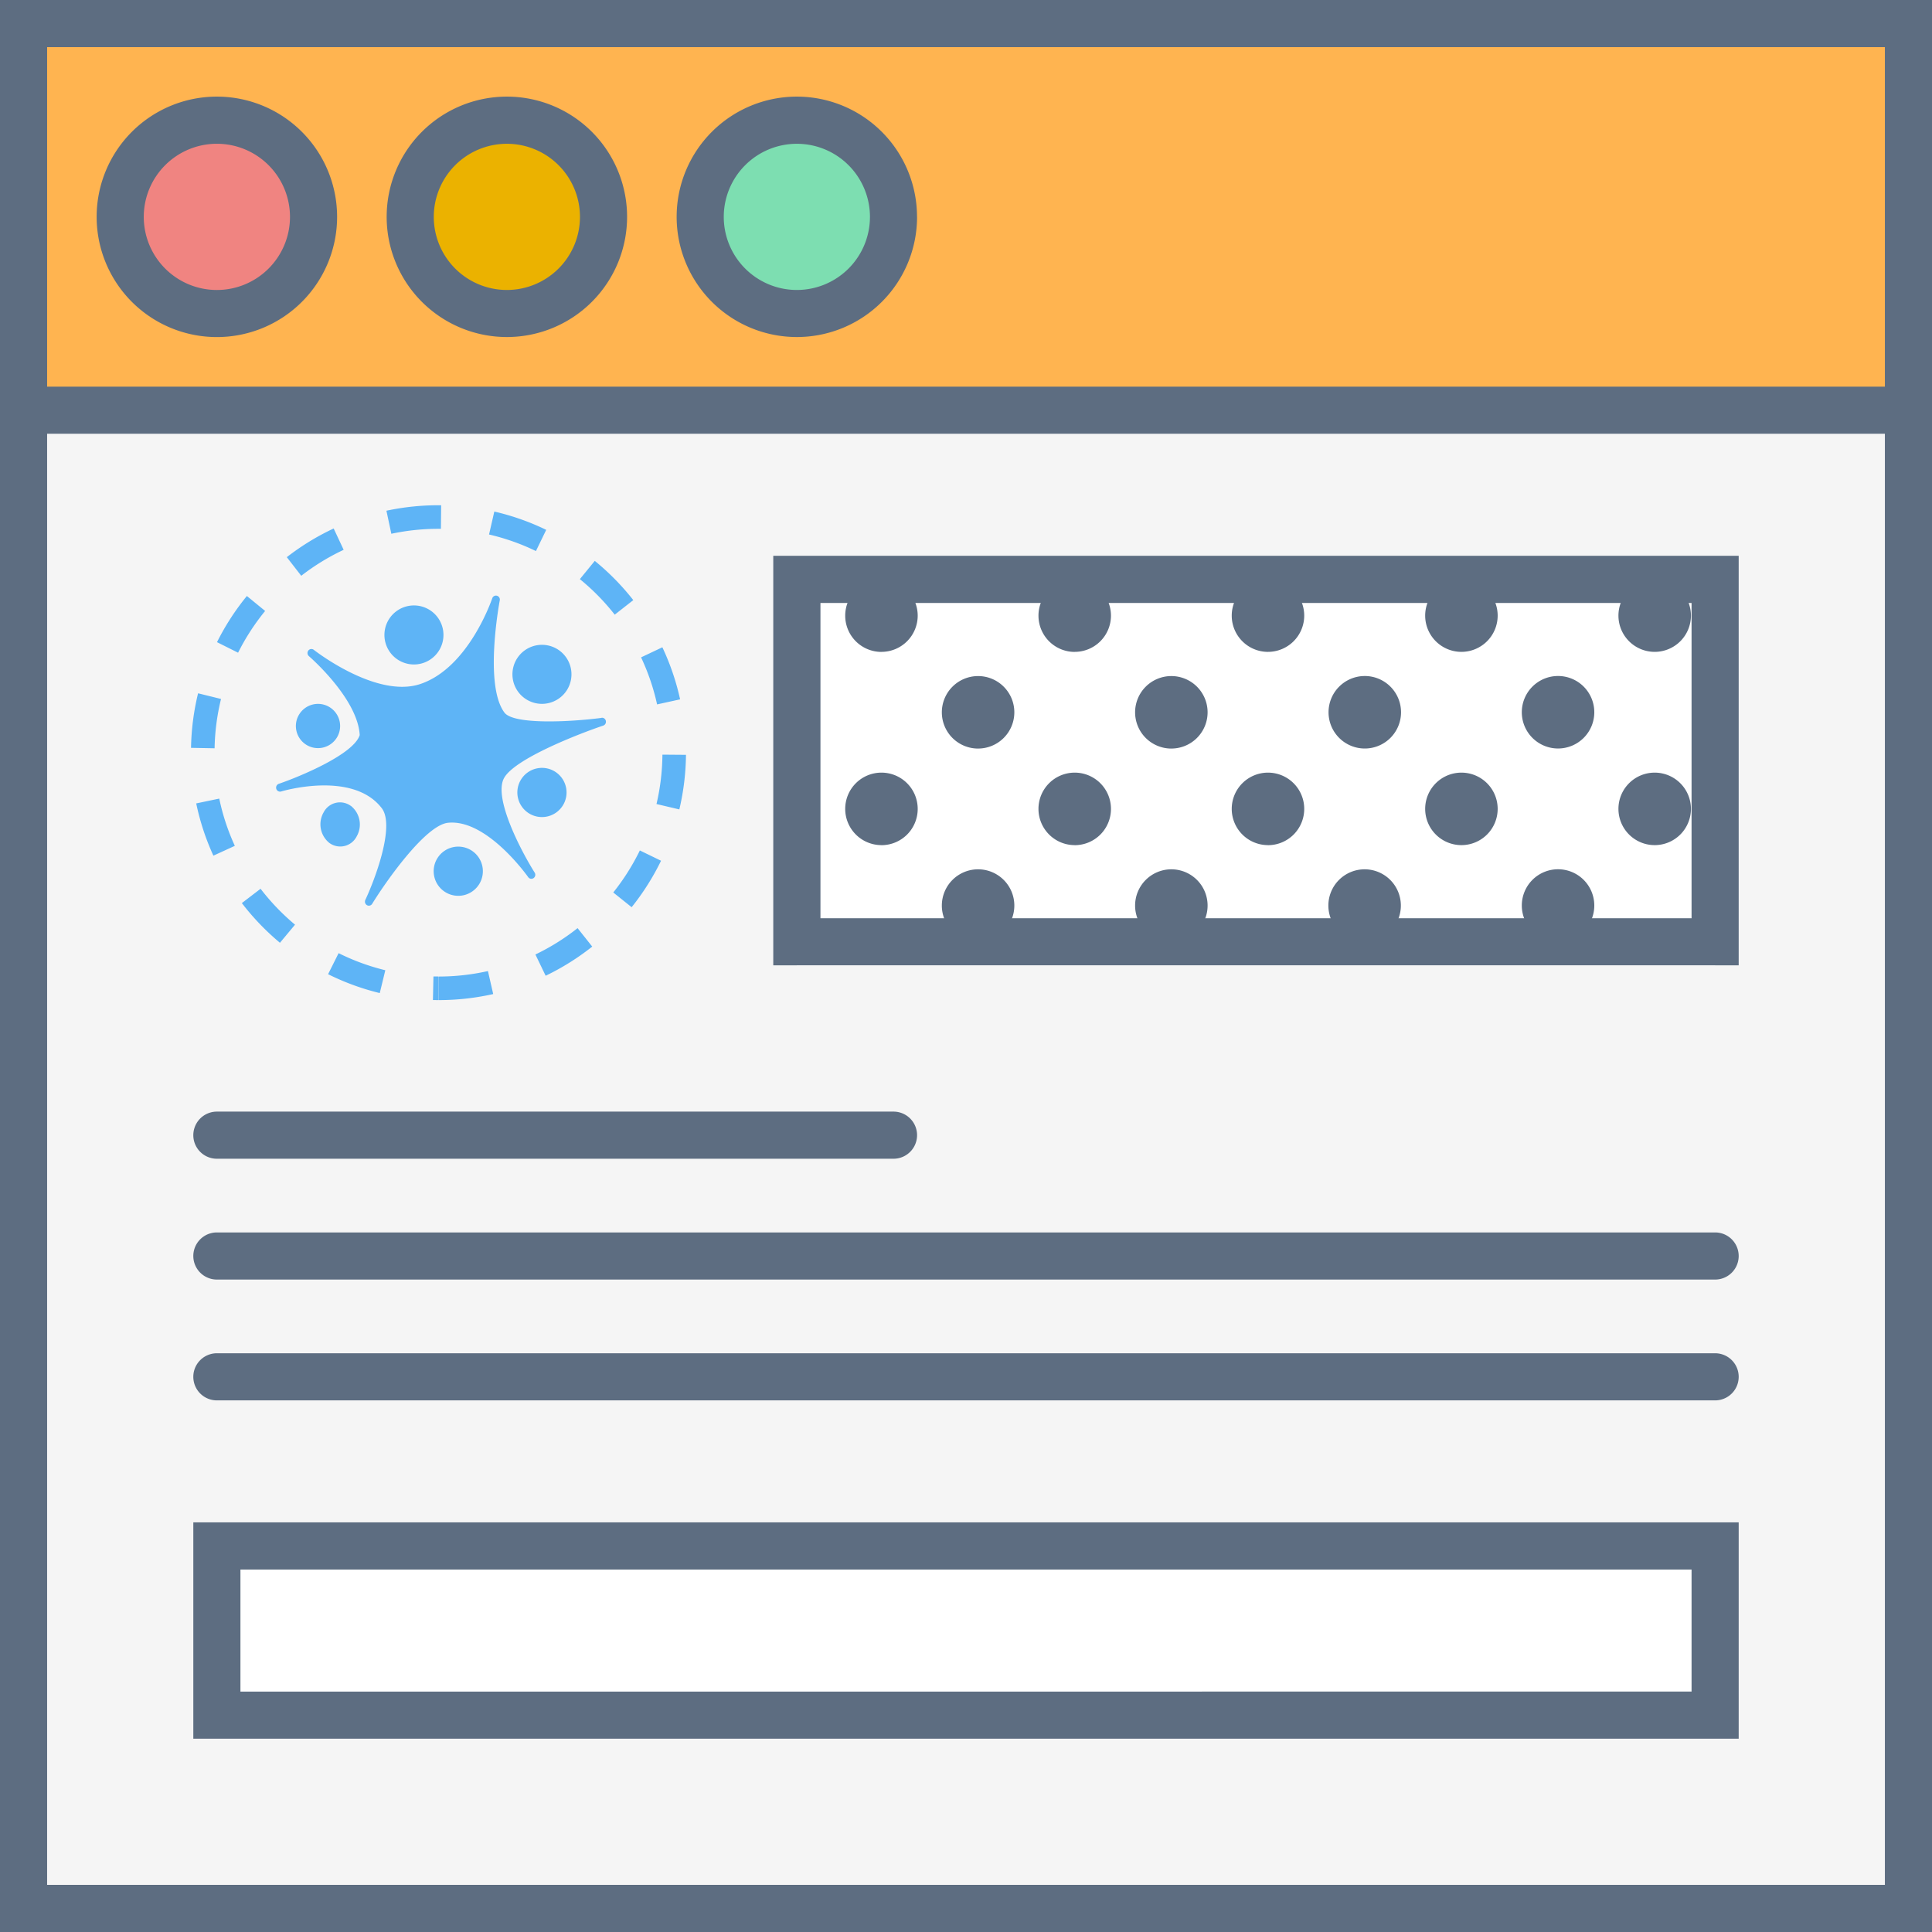 <svg xmlns="http://www.w3.org/2000/svg" width="109.964" height="109.964" viewBox="0 0 109.964 109.964"><rect x="0" y="0" width="109.964" height="109.964" fill="#333333" stroke="none"/><defs><style>.a{fill:#f5f5f5;}.a,.c,.d,.e,.f,.g,.h{fill-rule:evenodd;}.b,.h{fill:#5d6d81;}.c{fill:#ffb450;}.d{fill:#f08481;}.e{fill:#ebb200;}.f{fill:#7ddeb1;}.g{fill:#fff;}.i{fill:#5eb4f6;}</style></defs><path class="a" d="M10,117.282H117.282V10H10Z" transform="translate(-8.659 -8.659)"/><path class="b" d="M9,118.964V9H118.965V118.964Zm2.682-2.682h104.6V11.682H11.682Z" transform="translate(-9 -9)"/><path class="c" d="M10,32.006H117.282V10H10Z" transform="translate(-8.659 -8.659)"/><path class="b" d="M9,33.688V9H118.965V33.688Zm2.682-2.682h104.6V11.682H11.682Z" transform="translate(-9 -9)"/><path class="d" d="M25.106,19.6a5.5,5.5,0,1,1-5.5-5.5,5.5,5.5,0,0,1,5.5,5.5" transform="translate(-7.26 -7.26)"/><path class="b" d="M24.106,19.945a4.161,4.161,0,1,0-4.161,4.161,4.161,4.161,0,0,0,4.161-4.161Zm2.682,0A6.843,6.843,0,1,1,19.946,13.1,6.843,6.843,0,0,1,26.788,19.945Z" transform="translate(-7.601 -7.601)"/><path class="e" d="M37.413,19.6a5.5,5.5,0,1,1-5.5-5.5,5.5,5.5,0,0,1,5.5,5.5" transform="translate(-3.062 -7.26)"/><path class="b" d="M36.413,19.945a4.16,4.16,0,1,0-4.16,4.16A4.16,4.16,0,0,0,36.413,19.945Zm2.682,0A6.842,6.842,0,1,1,32.253,13.1,6.842,6.842,0,0,1,39.095,19.945Z" transform="translate(-3.403 -7.601)"/><path class="f" d="M49.721,19.6a5.5,5.5,0,1,1-5.5-5.5,5.5,5.5,0,0,1,5.5,5.5" transform="translate(1.135 -7.26)"/><path class="b" d="M48.721,19.945a4.16,4.16,0,1,0-4.16,4.16,4.16,4.16,0,0,0,4.16-4.16Zm2.682,0A6.842,6.842,0,1,1,44.561,13.1,6.842,6.842,0,0,1,51.4,19.945Z" transform="translate(0.794 -7.601)"/><path class="g" d="M18.205,84.244h85.276V74.615H18.2Z" transform="translate(-5.861 13.376)"/><path class="b" d="M17.205,85.926V73.615h87.958V85.926Zm85.276-2.682V76.3H19.887v6.947Z" transform="translate(-6.202 13.035)"/><path class="g" d="M42.82,55.247H95.087V34.615H42.82Z" transform="translate(2.534 -0.265)"/><path class="b" d="M50.214,55.9V32.59h54.949V55.9Zm52.267-2.682V35.272H52.9V53.22H102.48ZM18.546,66.907a1.341,1.341,0,1,1,0-2.682H57.058a1.341,1.341,0,1,1,0,2.682Zm0,6.877a1.341,1.341,0,1,1,0-2.682h85.276a1.341,1.341,0,0,1,0,2.682H18.546Zm0,6.877a1.341,1.341,0,1,1,0-2.682h85.276a1.341,1.341,0,0,1,0,2.682H18.546Z" transform="translate(-6.202 -0.955)"/><path class="h" d="M90.947,37.716a2.063,2.063,0,1,1,2.063-2.063,2.063,2.063,0,0,1-2.063,2.063m0,11a2.063,2.063,0,1,1,2.063-2.063,2.063,2.063,0,0,1-2.063,2.063m-5.5-5.5a2.063,2.063,0,1,1,2.063-2.064,2.063,2.063,0,0,1-2.063,2.064m-5.5-5.5a2.063,2.063,0,1,1,2.063-2.063,2.063,2.063,0,0,1-2.063,2.063m0,11a2.063,2.063,0,1,1,2.063-2.063,2.063,2.063,0,0,1-2.063,2.063m5.5,5.5a2.063,2.063,0,1,1,2.063-2.062,2.063,2.063,0,0,1-2.063,2.063m-11-11a2.063,2.063,0,1,1,2.063-2.064,2.063,2.063,0,0,1-2.063,2.064m-5.5-5.5A2.063,2.063,0,1,1,71,35.653a2.063,2.063,0,0,1-2.063,2.063m0,11A2.063,2.063,0,1,1,71,46.656a2.063,2.063,0,0,1-2.063,2.063m5.5,5.5a2.063,2.063,0,1,1,2.063-2.062,2.063,2.063,0,0,1-2.063,2.063m-11-11A2.063,2.063,0,1,1,65.5,41.155a2.063,2.063,0,0,1-2.063,2.064m-5.5-5.5A2.063,2.063,0,1,1,60,35.653a2.063,2.063,0,0,1-2.063,2.063m0,11A2.063,2.063,0,1,1,60,46.656a2.063,2.063,0,0,1-2.063,2.063m5.5,5.5A2.063,2.063,0,1,1,65.5,52.158,2.063,2.063,0,0,1,63.44,54.22m-11-11A2.063,2.063,0,1,1,54.5,41.155a2.063,2.063,0,0,1-2.062,2.064m-5.5-5.5A2.063,2.063,0,1,1,49,35.653a2.063,2.063,0,0,1-2.063,2.063m0,11A2.063,2.063,0,1,1,49,46.656a2.063,2.063,0,0,1-2.063,2.063m5.5,5.5A2.063,2.063,0,1,1,54.5,52.158a2.063,2.063,0,0,1-2.063,2.062" transform="translate(3.233 -0.614)"/><path class="i" d="M31.19,58.61V57.269a12.81,12.81,0,0,0,2.816-.312l.3,1.309A14.163,14.163,0,0,1,31.19,58.61Zm6.1-1.388-.582-1.208a12.748,12.748,0,0,0,2.4-1.5l.834,1.05A14.1,14.1,0,0,1,37.295,57.222Zm4.895-3.9-1.046-.838a12.768,12.768,0,0,0,1.513-2.392l1.207.586a14.107,14.107,0,0,1-1.674,2.645ZM44.9,47.757,43.6,47.45a12.769,12.769,0,0,0,.337-2.811l1.341.011A14.136,14.136,0,0,1,44.9,47.757Zm.044-6.265-1.31.288a12.641,12.641,0,0,0-.912-2.678l1.212-.573a13.975,13.975,0,0,1,1.01,2.964Zm-2.666-5.647-1.055.827a12.822,12.822,0,0,0-1.985-2.022l.849-1.039A14.163,14.163,0,0,1,42.279,35.844Zm-4.955-4-.585,1.207a12.643,12.643,0,0,0-2.669-.943l.3-1.306a14.009,14.009,0,0,1,2.952,1.041Zm-5.98-1.4-.013,1.341h-.137a12.777,12.777,0,0,0-2.685.282l-.28-1.312a14.163,14.163,0,0,1,2.964-.312h.152Zm-6.118,1.321.569,1.215a12.81,12.81,0,0,0-2.414,1.478L22.558,33.4A14.082,14.082,0,0,1,25.227,31.766Zm-4.938,3.845,1.038.85a12.756,12.756,0,0,0-1.54,2.376l-1.2-.6a14.143,14.143,0,0,1,1.7-2.627Zm-2.773,5.538,1.3.321a12.756,12.756,0,0,0-.366,2.807l-1.341-.025a14.1,14.1,0,0,1,.4-3.1ZM17.4,47.415l1.314-.274A12.559,12.559,0,0,0,19.6,49.83l-1.22.559a13.981,13.981,0,0,1-.978-2.974Zm2.6,5.673,1.065-.815a12.853,12.853,0,0,0,1.961,2.044l-.858,1.03a14.161,14.161,0,0,1-2.167-2.257Zm4.907,4.05.6-1.2a12.645,12.645,0,0,0,2.658.972l-.316,1.3a13.987,13.987,0,0,1-2.94-1.074Zm5.968,1.468.03-1.341q.135,0,.274,0V58.61C31.085,58.61,30.985,58.608,30.883,58.606ZM40.472,42.54a.224.224,0,0,1,.245.178.231.231,0,0,1-.149.268c-1.372.46-5.06,1.891-5.65,2.995-.62,1.157,1.051,4.27,1.747,5.371a.233.233,0,0,1-.062.315.219.219,0,0,1-.306-.056c-.024-.032-2.339-3.322-4.562-3.094-1.294.133-3.556,3.374-4.318,4.613a.221.221,0,0,1-.188.106.215.215,0,0,1-.11-.03.233.233,0,0,1-.091-.3c.523-1.109,1.71-4.211.933-5.221-1.664-2.164-5.685-.962-5.725-.949a.223.223,0,0,1-.276-.15A.231.231,0,0,1,22.1,46.3c1.176-.4,4.271-1.68,4.608-2.776-.118-2.092-2.863-4.466-2.891-4.49a.235.235,0,0,1-.032-.321.219.219,0,0,1,.31-.039c.036.028,3.55,2.78,6.055,1.947,2.767-.92,4.085-4.838,4.1-4.879a.223.223,0,0,1,.268-.148.228.228,0,0,1,.161.267c-.008.048-.912,4.814.268,6.386.515.684,3.661.543,5.525.3Zm-2.477-3.881a1.68,1.68,0,1,1-2.324.495,1.68,1.68,0,0,1,2.324-.495ZM25.019,41.953a1.259,1.259,0,1,1-1.741.371,1.258,1.258,0,0,1,1.741-.371Zm1.184,5.6a1.357,1.357,0,0,1,.33,1.743,1.048,1.048,0,0,1-1.55.371,1.359,1.359,0,0,1-.329-1.743A1.046,1.046,0,0,1,26.2,47.555ZM33.08,50.1a1.4,1.4,0,1,1-1.937.412A1.4,1.4,0,0,1,33.08,50.1Zm4.763-4.482a1.4,1.4,0,1,1-1.937.412,1.4,1.4,0,0,1,1.937-.412Zm-7.133-9.2a1.68,1.68,0,1,1-2.324.493,1.68,1.68,0,0,1,2.324-.493Z" transform="translate(-6.234 -1.687)"/></svg>